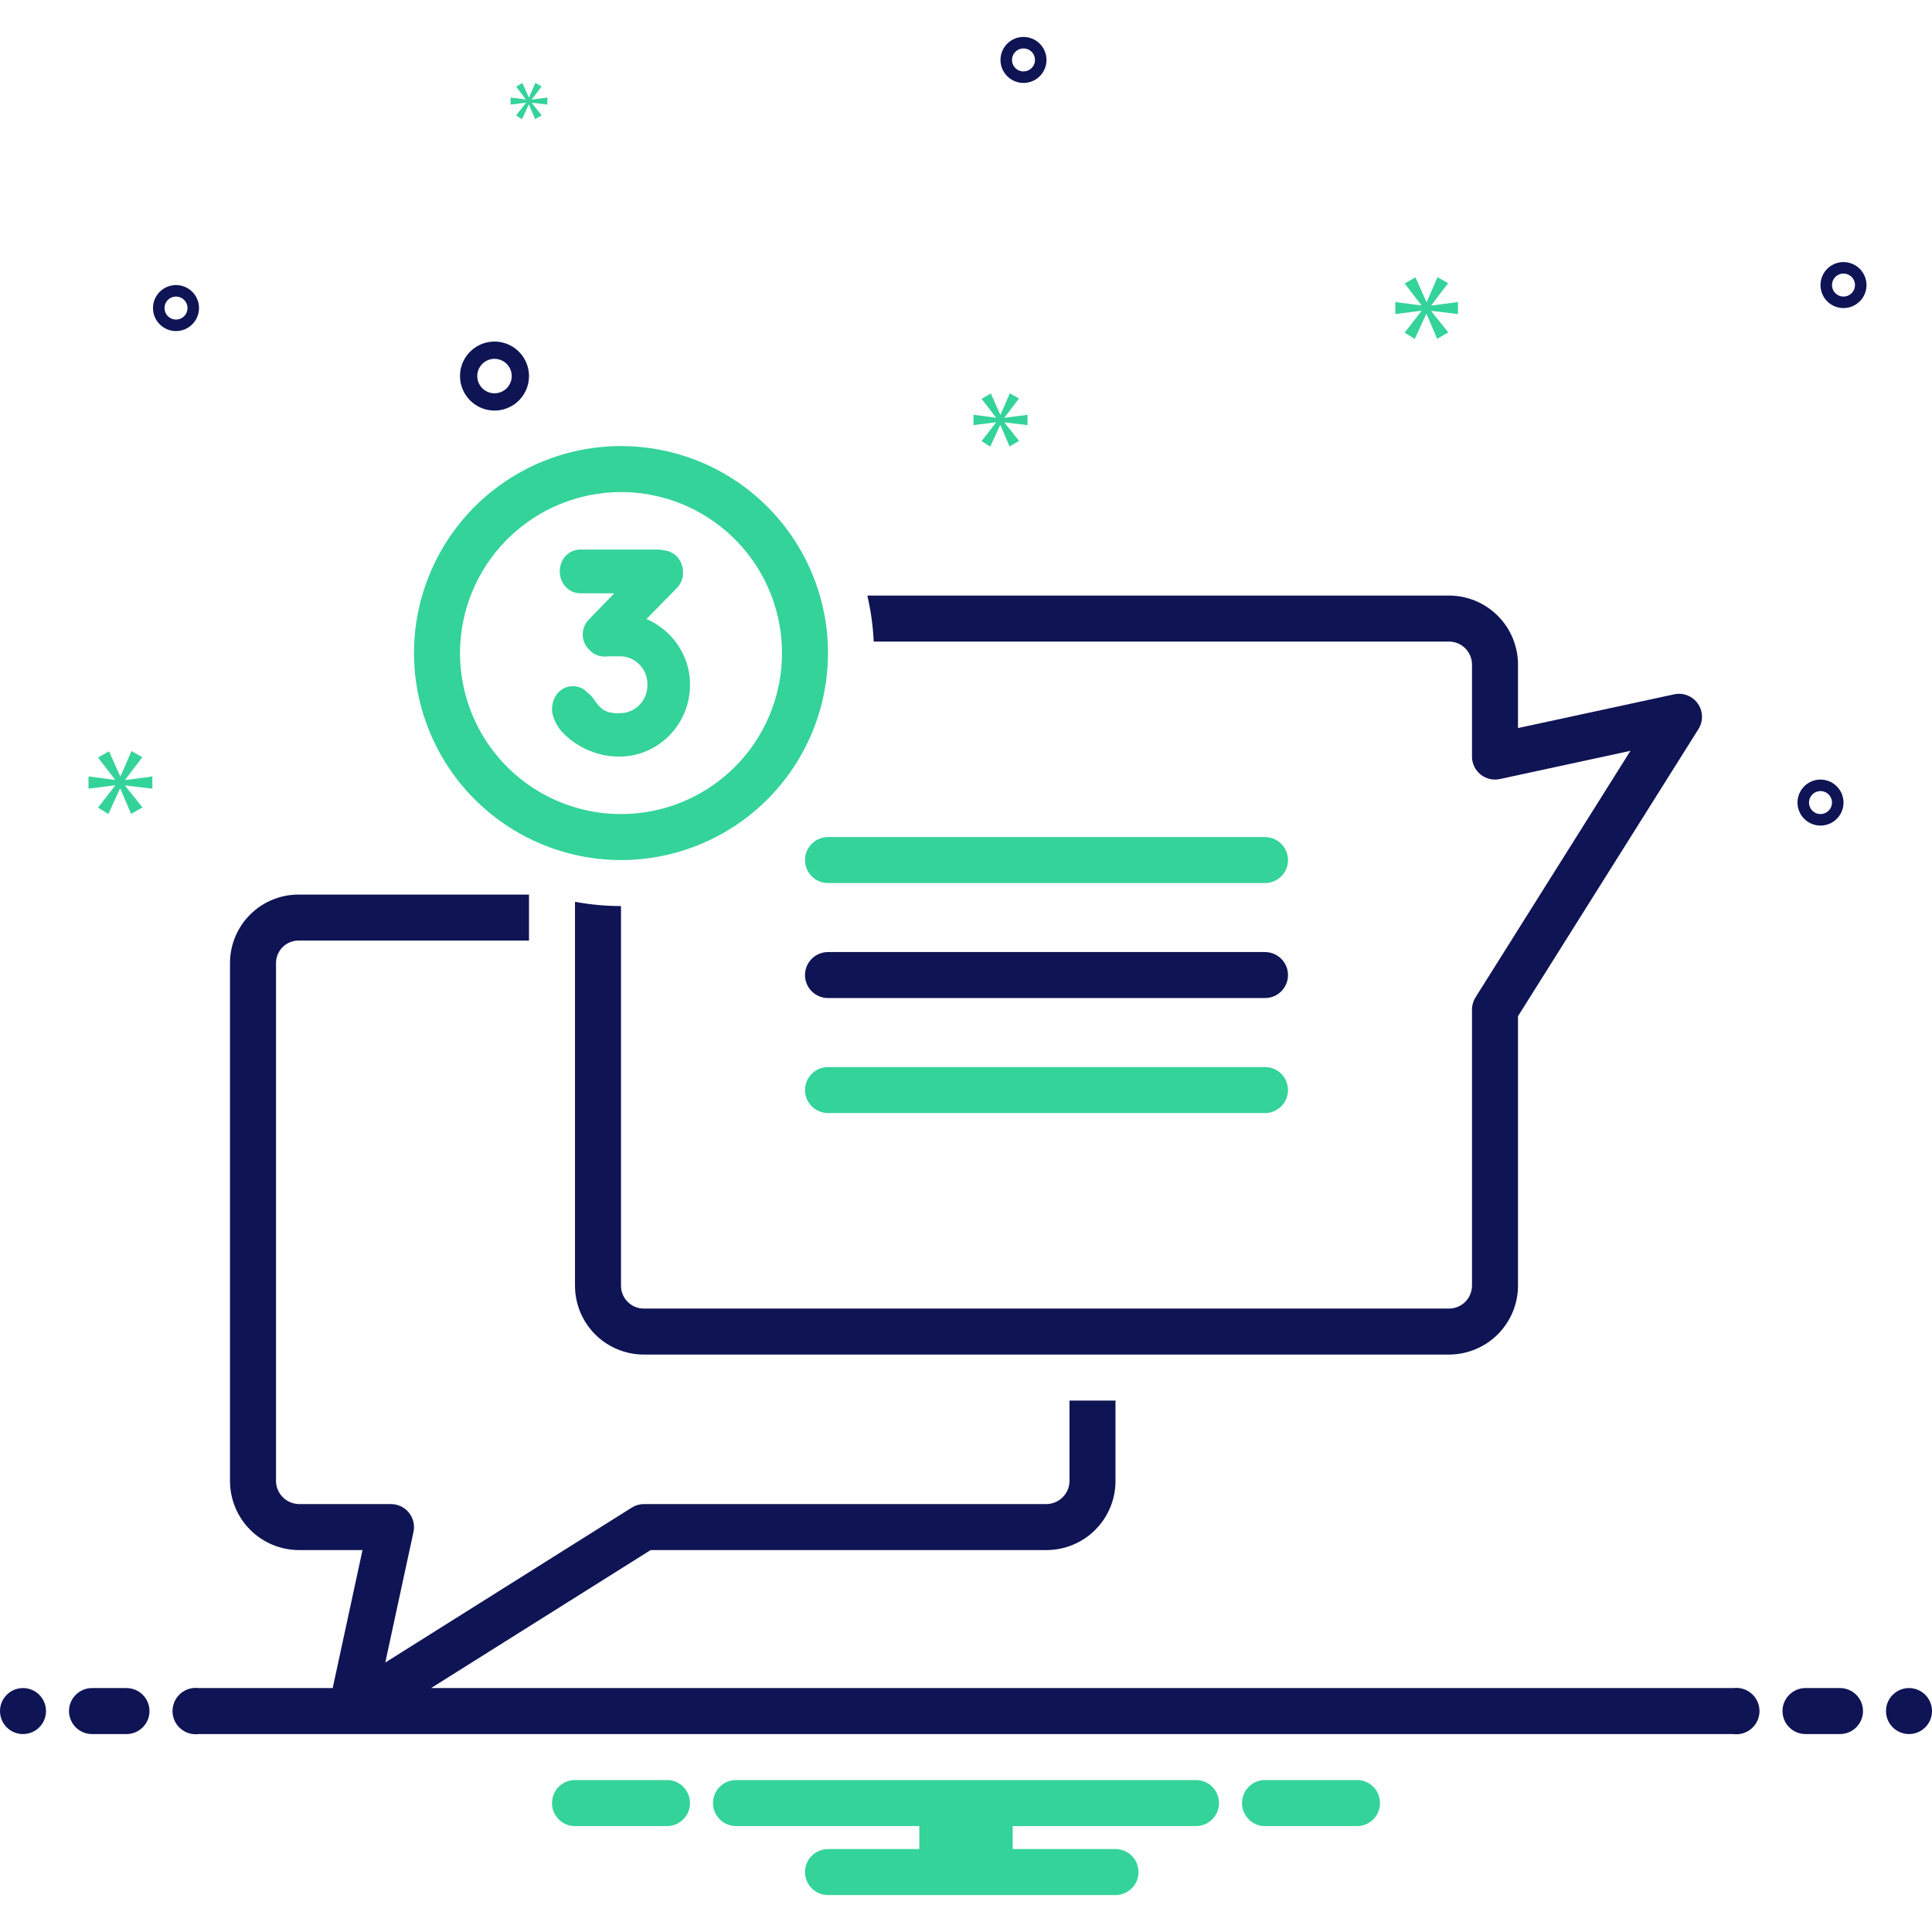 <svg width="168" height="168" viewBox="0 0 168 168" fill="none" xmlns="http://www.w3.org/2000/svg">
<path d="M110 72.788H72C71.47 72.788 70.961 72.999 70.586 73.374C70.211 73.749 70 74.258 70 74.788C70 75.319 70.211 75.827 70.586 76.202C70.961 76.577 71.47 76.788 72 76.788H110C110.53 76.788 111.039 76.577 111.414 76.202C111.789 75.827 112 75.319 112 74.788C112 74.258 111.789 73.749 111.414 73.374C111.039 72.999 110.53 72.788 110 72.788Z" fill="#34D399"/>
<path d="M110 82.788H72C71.47 82.788 70.961 82.999 70.586 83.374C70.211 83.749 70 84.258 70 84.788C70 85.319 70.211 85.827 70.586 86.202C70.961 86.577 71.47 86.788 72 86.788H110C110.53 86.788 111.039 86.577 111.414 86.202C111.789 85.827 112 85.319 112 84.788C112 84.258 111.789 83.749 111.414 83.374C111.039 82.999 110.53 82.788 110 82.788Z" fill="#0F1454"/>
<path d="M110 92.788H72C71.47 92.788 70.961 92.999 70.586 93.374C70.211 93.749 70 94.258 70 94.788C70 95.319 70.211 95.827 70.586 96.202C70.961 96.577 71.47 96.788 72 96.788H110C110.53 96.788 111.039 96.577 111.414 96.202C111.789 95.827 112 95.319 112 94.788C112 94.258 111.789 93.749 111.414 93.374C111.039 92.999 110.53 92.788 110 92.788Z" fill="#34D399"/>
<path d="M147.638 61.184C147.412 60.861 147.096 60.612 146.73 60.469C146.363 60.325 145.962 60.293 145.578 60.376L132 63.31V57.788C131.998 56.197 131.366 54.672 130.241 53.547C129.116 52.422 127.591 51.79 126 51.788H75.42C75.728 53.102 75.913 54.441 75.975 55.788H126C126.53 55.789 127.039 56 127.414 56.374C127.788 56.749 127.999 57.258 128 57.788V65.788C128 66.087 128.067 66.381 128.196 66.651C128.324 66.92 128.512 67.157 128.744 67.345C128.976 67.532 129.248 67.665 129.538 67.734C129.828 67.803 130.131 67.806 130.422 67.743L141.778 65.289L128.307 86.724C128.106 87.043 128 87.412 128 87.788V111.788C127.999 112.318 127.788 112.827 127.414 113.202C127.039 113.577 126.53 113.787 126 113.788H55.962C55.437 113.782 54.936 113.569 54.568 113.194C54.2 112.819 53.996 112.313 54 111.788V78.788C52.658 78.787 51.319 78.662 50 78.417V111.788C49.997 113.374 50.623 114.896 51.741 116.021C52.858 117.146 54.377 117.781 55.962 117.788H126C127.591 117.786 129.116 117.154 130.241 116.029C131.366 114.904 131.998 113.379 132 111.788V88.364L147.693 63.395C147.903 63.062 148.009 62.675 147.999 62.281C147.989 61.888 147.864 61.506 147.638 61.184Z" fill="#0F1454"/>
<path d="M54 74.788C57.56 74.788 61.04 73.732 64 71.754C66.96 69.777 69.267 66.966 70.63 63.676C71.992 60.387 72.349 56.768 71.654 53.276C70.96 49.785 69.245 46.578 66.728 44.06C64.211 41.543 61.003 39.828 57.512 39.134C54.02 38.439 50.401 38.796 47.112 40.158C43.823 41.521 41.011 43.828 39.033 46.788C37.056 49.748 36 53.228 36 56.788C36.005 61.56 37.904 66.135 41.278 69.51C44.653 72.885 49.228 74.783 54 74.788ZM54 42.788C56.769 42.788 59.476 43.609 61.778 45.148C64.08 46.686 65.875 48.872 66.934 51.431C67.994 53.989 68.271 56.804 67.731 59.519C67.191 62.235 65.857 64.73 63.9 66.688C61.942 68.645 59.447 69.979 56.731 70.519C54.016 71.059 51.201 70.782 48.642 69.722C46.084 68.663 43.898 66.868 42.359 64.566C40.821 62.264 40 59.557 40 56.788C40.004 53.076 41.48 49.518 44.105 46.893C46.73 44.269 50.288 42.792 54 42.788Z" fill="#34D399"/>
<path d="M48.988 63.762C49.399 64.181 49.865 64.543 50.373 64.839C50.882 65.135 51.426 65.37 51.991 65.537C52.597 65.71 53.225 65.795 53.856 65.789C54.677 65.793 55.489 65.626 56.242 65.299C56.977 64.983 57.643 64.527 58.203 63.957C58.764 63.385 59.21 62.712 59.52 61.973C59.844 61.199 60.007 60.367 60 59.528C60.007 58.686 59.834 57.852 59.493 57.082C59.167 56.346 58.706 55.678 58.134 55.112C57.574 54.575 56.924 54.14 56.215 53.826L58.875 51.115C59.218 50.754 59.405 50.272 59.396 49.773C59.398 49.255 59.201 48.755 58.848 48.376C58.534 48.075 58.128 47.888 57.696 47.845C57.543 47.807 57.387 47.788 57.23 47.789H50.51C50.264 47.782 50.02 47.827 49.793 47.921C49.566 48.014 49.362 48.155 49.193 48.334C48.858 48.703 48.672 49.184 48.672 49.682C48.672 50.181 48.858 50.662 49.193 51.032C49.36 51.213 49.564 51.357 49.791 51.453C50.018 51.55 50.263 51.596 50.51 51.59H53.417L51.223 53.853C51.047 54.026 50.907 54.233 50.813 54.462C50.719 54.69 50.672 54.935 50.674 55.182C50.673 55.431 50.723 55.678 50.822 55.906C50.922 56.135 51.067 56.34 51.251 56.509C51.52 56.814 51.89 57.012 52.293 57.069C52.374 57.088 52.456 57.097 52.539 57.096C52.65 57.096 52.76 57.087 52.869 57.069H53.856C54.18 57.06 54.502 57.119 54.802 57.242C55.102 57.364 55.373 57.548 55.598 57.781C55.826 58.01 56.006 58.283 56.126 58.583C56.246 58.883 56.304 59.204 56.297 59.528C56.306 59.855 56.249 60.181 56.129 60.487C56.009 60.792 55.828 61.069 55.598 61.303C55.373 61.536 55.101 61.719 54.801 61.842C54.502 61.964 54.18 62.023 53.856 62.015C53.45 62.043 53.042 61.981 52.663 61.834C52.44 61.717 52.24 61.56 52.073 61.372C51.909 61.187 51.758 60.991 51.621 60.786C51.475 60.571 51.294 60.382 51.086 60.226C50.926 60.051 50.731 59.911 50.514 59.815C50.296 59.719 50.062 59.669 49.824 59.668C49.5 59.661 49.181 59.749 48.906 59.919C48.649 60.078 48.437 60.299 48.289 60.562C48.14 60.829 48.047 61.124 48.014 61.428C47.977 61.74 48.014 62.056 48.124 62.351C48.295 62.883 48.592 63.367 48.988 63.762Z" fill="#34D399"/>
<path d="M160 146.788H157C156.47 146.788 155.961 146.999 155.586 147.374C155.211 147.749 155 148.258 155 148.788C155 149.319 155.211 149.827 155.586 150.202C155.961 150.577 156.47 150.788 157 150.788H160C160.53 150.788 161.039 150.577 161.414 150.202C161.789 149.827 162 149.319 162 148.788C162 148.258 161.789 147.749 161.414 147.374C161.039 146.999 160.53 146.788 160 146.788Z" fill="#0F1454"/>
<path d="M166 150.788C167.105 150.788 168 149.893 168 148.788C168 147.684 167.105 146.788 166 146.788C164.895 146.788 164 147.684 164 148.788C164 149.893 164.895 150.788 166 150.788Z" fill="#0F1454"/>
<path d="M118.154 154.788H109.846C109.343 154.828 108.874 155.057 108.532 155.427C108.19 155.798 108 156.284 108 156.788C108 157.292 108.19 157.778 108.532 158.149C108.874 158.52 109.343 158.748 109.846 158.788H118.154C118.657 158.748 119.126 158.52 119.468 158.149C119.81 157.778 120 157.292 120 156.788C120 156.284 119.81 155.798 119.468 155.427C119.126 155.057 118.657 154.828 118.154 154.788Z" fill="#34D399"/>
<path d="M58.154 154.788H49.846C49.343 154.828 48.874 155.057 48.532 155.427C48.19 155.798 48 156.284 48 156.788C48 157.292 48.19 157.778 48.532 158.149C48.874 158.52 49.343 158.748 49.846 158.788H58.154C58.657 158.748 59.126 158.52 59.468 158.149C59.81 157.778 60 157.292 60 156.788C60 156.284 59.81 155.798 59.468 155.427C59.126 155.057 58.657 154.828 58.154 154.788Z" fill="#34D399"/>
<path d="M104 154.788H64C63.47 154.788 62.961 154.999 62.586 155.374C62.211 155.749 62 156.258 62 156.788C62 157.319 62.211 157.827 62.586 158.202C62.961 158.577 63.47 158.788 64 158.788H79.94V160.788H72C71.47 160.788 70.961 160.999 70.586 161.374C70.211 161.749 70 162.258 70 162.788C70 163.319 70.211 163.827 70.586 164.202C70.961 164.577 71.47 164.788 72 164.788H97C97.53 164.788 98.039 164.577 98.414 164.202C98.789 163.827 99 163.319 99 162.788C99 162.258 98.789 161.749 98.414 161.374C98.039 160.999 97.53 160.788 97 160.788H88.06V158.788H104C104.53 158.788 105.039 158.577 105.414 158.202C105.789 157.827 106 157.319 106 156.788C106 156.258 105.789 155.749 105.414 155.374C105.039 154.999 104.53 154.788 104 154.788Z" fill="#34D399"/>
<path d="M2 150.788C3.105 150.788 4 149.893 4 148.788C4 147.684 3.105 146.788 2 146.788C0.895 146.788 0 147.684 0 148.788C0 149.893 0.895 150.788 2 150.788Z" fill="#0F1454"/>
<path d="M11 146.789H8C7.47 146.789 6.961 147 6.586 147.375C6.211 147.75 6 148.259 6 148.789C6 149.319 6.211 149.828 6.586 150.203C6.961 150.578 7.47 150.789 8 150.789H11C11.53 150.789 12.039 150.578 12.414 150.203C12.789 149.828 13 149.319 13 148.789C13 148.259 12.789 147.75 12.414 147.375C12.039 147 11.53 146.789 11 146.789Z" fill="#0F1454"/>
<path d="M150.721 146.789H37.484L56.576 134.789H91C92.591 134.787 94.116 134.155 95.241 133.03C96.366 131.905 96.998 130.38 97 128.789V121.789H93V128.789C92.993 129.317 92.78 129.822 92.407 130.196C92.033 130.569 91.528 130.782 91 130.789H56C55.624 130.789 55.255 130.896 54.936 131.096L33.502 144.568L35.955 133.211C36.018 132.919 36.015 132.617 35.946 132.327C35.877 132.037 35.744 131.765 35.556 131.533C35.369 131.301 35.132 131.114 34.862 130.985C34.593 130.856 34.299 130.789 34 130.789H26C25.472 130.782 24.967 130.569 24.594 130.196C24.22 129.822 24.007 129.317 24 128.789V83.695C24.014 83.177 24.232 82.686 24.607 82.329C24.981 81.971 25.483 81.778 26 81.789H46V77.789H26C24.422 77.778 22.904 78.394 21.779 79.501C20.654 80.608 20.015 82.116 20 83.695V128.789C20.002 130.38 20.635 131.905 21.759 133.03C22.884 134.155 24.409 134.787 26 134.789H31.522L28.93 146.789H17.279C16.994 146.752 16.705 146.776 16.431 146.859C16.156 146.943 15.902 147.084 15.687 147.273C15.471 147.463 15.298 147.696 15.18 147.957C15.062 148.219 15.001 148.502 15.001 148.789C15.001 149.076 15.062 149.36 15.18 149.621C15.298 149.883 15.471 150.116 15.687 150.305C15.902 150.494 16.156 150.635 16.431 150.719C16.705 150.802 16.994 150.826 17.279 150.789H150.721C151.006 150.826 151.295 150.802 151.57 150.719C151.844 150.635 152.098 150.494 152.313 150.305C152.529 150.116 152.702 149.883 152.82 149.621C152.939 149.36 153 149.076 153 148.789C153 148.502 152.939 148.219 152.82 147.957C152.702 147.696 152.529 147.463 152.313 147.273C152.098 147.084 151.844 146.943 151.57 146.859C151.295 146.776 151.006 146.752 150.721 146.789Z" fill="#0F1454"/>
<path d="M43 35.702C43.593 35.702 44.173 35.526 44.667 35.197C45.16 34.867 45.545 34.398 45.772 33.85C45.999 33.302 46.058 32.699 45.942 32.117C45.827 31.535 45.541 31 45.121 30.581C44.702 30.161 44.167 29.875 43.585 29.76C43.003 29.644 42.4 29.703 41.852 29.93C41.304 30.158 40.835 30.542 40.506 31.035C40.176 31.529 40 32.109 40 32.702C40.001 33.498 40.317 34.26 40.88 34.822C41.442 35.385 42.205 35.701 43 35.702ZM43 31.202C43.297 31.202 43.587 31.29 43.833 31.455C44.08 31.62 44.272 31.854 44.386 32.128C44.499 32.402 44.529 32.704 44.471 32.995C44.413 33.286 44.27 33.553 44.061 33.763C43.851 33.973 43.584 34.115 43.293 34.173C43.002 34.231 42.7 34.202 42.426 34.088C42.152 33.974 41.918 33.782 41.753 33.535C41.588 33.289 41.5 32.999 41.5 32.702C41.5 32.304 41.659 31.923 41.94 31.642C42.221 31.361 42.602 31.203 43 31.202Z" fill="#0F1454"/>
<path d="M158.305 67.789C157.909 67.789 157.522 67.906 157.194 68.126C156.865 68.346 156.608 68.658 156.457 69.024C156.306 69.389 156.266 69.791 156.343 70.179C156.42 70.567 156.611 70.924 156.89 71.203C157.17 71.483 157.527 71.674 157.915 71.751C158.302 71.828 158.705 71.788 159.07 71.637C159.436 71.486 159.748 71.229 159.968 70.9C160.187 70.571 160.305 70.185 160.305 69.789C160.304 69.259 160.093 68.751 159.718 68.376C159.343 68.001 158.835 67.79 158.305 67.789ZM158.305 70.789C158.107 70.789 157.914 70.73 157.749 70.621C157.585 70.511 157.456 70.355 157.381 70.172C157.305 69.989 157.285 69.788 157.324 69.594C157.362 69.4 157.458 69.222 157.598 69.082C157.737 68.942 157.916 68.847 158.11 68.808C158.304 68.77 158.505 68.79 158.687 68.865C158.87 68.941 159.026 69.069 159.136 69.234C159.246 69.398 159.305 69.591 159.305 69.789C159.304 70.054 159.199 70.308 159.011 70.496C158.824 70.683 158.57 70.789 158.305 70.789Z" fill="#0F1454"/>
<path d="M89 3.212C88.604 3.212 88.218 3.329 87.889 3.549C87.56 3.769 87.304 4.081 87.152 4.447C87.001 4.812 86.961 5.214 87.038 5.602C87.116 5.99 87.306 6.346 87.586 6.626C87.865 6.906 88.222 7.096 88.61 7.173C88.998 7.251 89.4 7.211 89.765 7.06C90.131 6.908 90.443 6.652 90.663 6.323C90.883 5.994 91 5.607 91 5.212C90.999 4.682 90.788 4.173 90.413 3.798C90.039 3.423 89.53 3.213 89 3.212ZM89 6.212C88.802 6.212 88.609 6.153 88.444 6.043C88.28 5.934 88.152 5.777 88.076 5.595C88 5.412 87.981 5.211 88.019 5.017C88.058 4.823 88.153 4.645 88.293 4.505C88.433 4.365 88.611 4.27 88.805 4.231C88.999 4.193 89.2 4.212 89.383 4.288C89.565 4.364 89.722 4.492 89.832 4.656C89.941 4.821 90 5.014 90 5.212C90 5.477 89.894 5.731 89.707 5.919C89.519 6.106 89.265 6.212 89 6.212Z" fill="#0F1454"/>
<path d="M160.305 22.789C159.909 22.789 159.522 22.906 159.194 23.126C158.865 23.346 158.608 23.658 158.457 24.024C158.306 24.389 158.266 24.791 158.343 25.179C158.42 25.567 158.611 25.924 158.89 26.203C159.17 26.483 159.527 26.674 159.915 26.751C160.302 26.828 160.705 26.788 161.07 26.637C161.436 26.485 161.748 26.229 161.968 25.9C162.187 25.571 162.305 25.185 162.305 24.789C162.304 24.259 162.093 23.75 161.718 23.375C161.343 23.001 160.835 22.79 160.305 22.789ZM160.305 25.789C160.107 25.789 159.914 25.73 159.749 25.62C159.585 25.511 159.456 25.355 159.381 25.172C159.305 24.989 159.285 24.788 159.324 24.594C159.362 24.4 159.458 24.222 159.598 24.082C159.737 23.942 159.916 23.847 160.11 23.808C160.304 23.77 160.505 23.79 160.687 23.865C160.87 23.941 161.026 24.069 161.136 24.233C161.246 24.398 161.305 24.591 161.305 24.789C161.304 25.054 161.199 25.308 161.011 25.496C160.824 25.683 160.57 25.789 160.305 25.789Z" fill="#0F1454"/>
<path d="M17.305 26.789C17.305 26.393 17.187 26.007 16.968 25.678C16.748 25.349 16.436 25.093 16.07 24.941C15.705 24.79 15.303 24.75 14.915 24.828C14.527 24.905 14.17 25.095 13.89 25.375C13.611 25.655 13.42 26.011 13.343 26.399C13.266 26.787 13.306 27.189 13.457 27.554C13.608 27.92 13.865 28.232 14.194 28.452C14.522 28.672 14.909 28.789 15.305 28.789C15.835 28.788 16.343 28.578 16.718 28.203C17.093 27.828 17.304 27.319 17.305 26.789ZM14.305 26.789C14.305 26.591 14.363 26.398 14.473 26.233C14.583 26.069 14.739 25.941 14.922 25.865C15.105 25.79 15.306 25.77 15.5 25.808C15.694 25.847 15.872 25.942 16.012 26.082C16.152 26.222 16.247 26.4 16.285 26.594C16.324 26.788 16.304 26.989 16.229 27.172C16.153 27.355 16.025 27.511 15.86 27.62C15.696 27.73 15.502 27.789 15.305 27.789C15.04 27.789 14.785 27.683 14.598 27.496C14.41 27.308 14.305 27.054 14.305 26.789Z" fill="#0F1454"/>
<path d="M10.888 67.799L12.375 65.844L11.436 65.311L10.481 67.501H10.45L9.48 65.328L8.525 65.874L9.996 67.784V67.816L7.695 67.517V68.582L10.011 68.284V68.316L8.525 70.225L9.416 70.787L10.434 68.582H10.465L11.404 70.772L12.39 70.209L10.888 68.332V68.299L13.25 68.582V67.517L10.888 67.831V67.799Z" fill="#34D399"/>
<path d="M45.734 8.942L44.878 10.041L45.392 10.365L45.978 9.095H45.996L46.536 10.356L47.104 10.032L46.239 8.95V8.932L47.599 9.095V8.482L46.239 8.662V8.644L47.095 7.518L46.555 7.212L46.005 8.473H45.987L45.429 7.22L44.878 7.536L45.726 8.635V8.653L44.401 8.482V9.095L45.734 8.924V8.942Z" fill="#34D399"/>
<path d="M126.782 27.309V26.265L124.465 26.573V26.543L125.923 24.623L125.002 24.102L124.066 26.25H124.035L123.084 24.117L122.147 24.654L123.59 26.527V26.558L121.333 26.265V27.309L123.605 27.018V27.049L122.147 28.921L123.022 29.474L124.02 27.309H124.05L124.971 29.459L125.938 28.905L124.465 27.064V27.034L126.782 27.309Z" fill="#34D399"/>
<path d="M87.351 36.306L88.609 34.652L87.815 34.202L87.008 36.055H86.981L86.16 34.215L85.352 34.678L86.597 36.294V36.32L84.65 36.068V36.968L86.61 36.717V36.744L85.352 38.358L86.106 38.835L86.968 36.968H86.994L87.788 38.822L88.622 38.345L87.351 36.756V36.73L89.35 36.968V36.068L87.351 36.333V36.306Z" fill="#34D399"/>
</svg>

